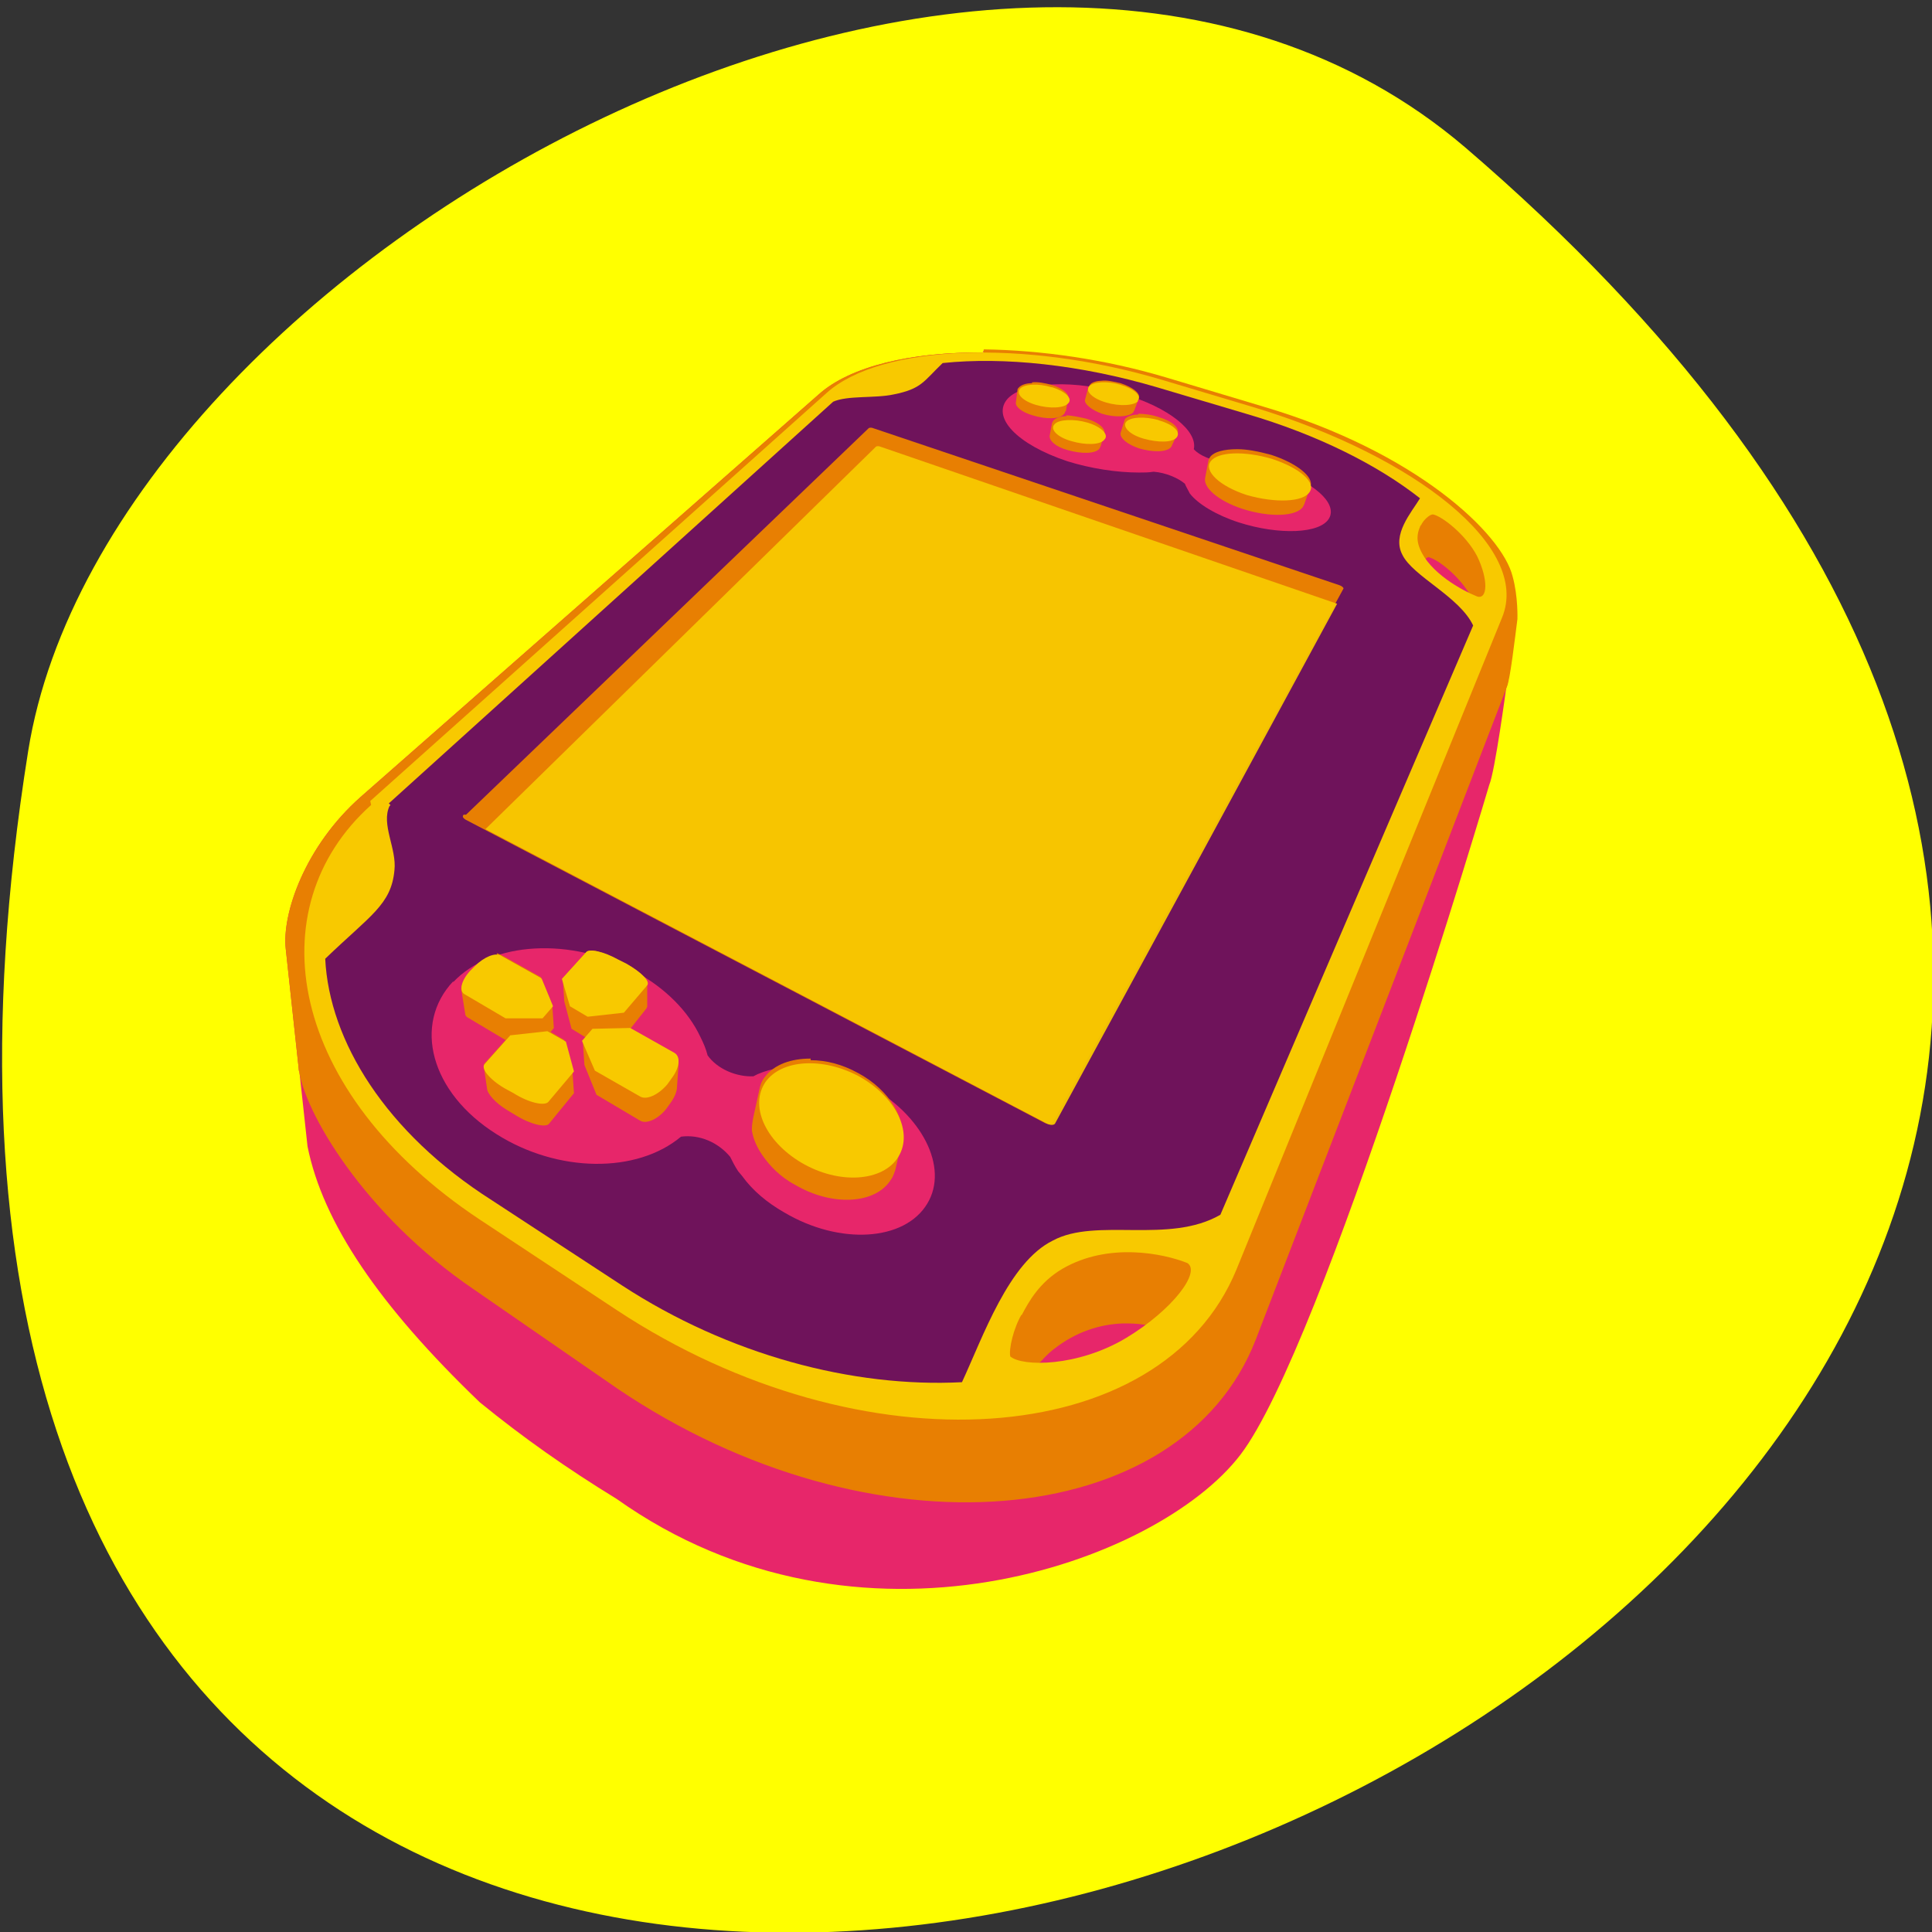 <svg xmlns="http://www.w3.org/2000/svg" viewBox="0 0 24 24"><rect x="0" y="0" width="24" height="24" fill="#333333" stroke="none"/><path d="m 18.2 1.83 c 21.1 18.1 -22.31 35.44 -17.85 7.5 c 0.98 -6.13 12.15 -12.36 17.85 -7.5" style="fill:#ff0"/><path d="m 12.22 4.38 c -0.9 -0.01 -1.66 0.17 -2.05 0.52 l -5.69 5 c -0.69 0.61 -0.98 1.45 -0.93 1.89 l 0.16 1.48 c 0 0.02 0 0.03 0.01 0.05 l 0.1 0.92 c 0.19 0.95 0.89 1.98 2.14 3.18 c 0.54 0.44 1.08 0.82 1.7 1.2 c 3 2.13 6.72 0.8 7.75 -0.55 c 1.03 -1.35 3.09 -8.32 3.09 -8.32 c 0.07 -0.16 0.21 -1.2 0.21 -1.2 c 0.04 -0.09 0.1 -0.61 0.13 -0.84 c 0 0 0.01 -0.28 -0.06 -0.53 c -0.13 -0.53 -1.2 -1.55 -3.1 -2.11 l -1.2 -0.36 c -0.77 -0.23 -1.56 -0.34 -2.27 -0.35" style="fill:#e7266a"/><path d="m 12.22 4.38 c -0.9 -0.01 -1.66 0.17 -2.05 0.52 l -5.69 5 c -0.69 0.61 -0.98 1.45 -0.93 1.89 l 0.16 1.48 c 0.06 0.53 0.81 1.82 2.18 2.75 l 1.78 1.23 c 3.15 2.13 7 1.79 7.93 -0.61 l 3.12 -8.11 c 0.04 -0.09 0.1 -0.61 0.13 -0.84 c 0 0 0.01 -0.28 -0.06 -0.53 c -0.13 -0.53 -1.2 -1.55 -3.1 -2.11 l -1.2 -0.36 c -0.77 -0.23 -1.56 -0.34 -2.27 -0.35 m 5.52 2.58 c 0.11 0.02 0.39 0.23 0.54 0.5 c -0.19 -0.09 -0.45 -0.26 -0.59 -0.47 c 0.02 -0.01 0.04 -0.02 0.05 -0.03 m -3.74 9.52 c 0.1 0 0.2 0.01 0.29 0.03 c -0.08 0.06 -0.18 0.13 -0.27 0.19 c -0.4 0.24 -0.84 0.32 -1.14 0.31 c 0.06 -0.07 0.13 -0.15 0.21 -0.21 c 0.28 -0.22 0.58 -0.31 0.86 -0.32 c 0.02 0 0.04 0 0.06 0" style="fill:#e87f02"/><path d="m 4.61 10 c -1.43 1.28 -1.03 3.57 1.35 5.15 c 0 0 1.71 1.13 1.71 1.13 c 3.04 2 6.76 1.75 7.69 -0.51 c 0 0 3.3 -8.1 3.3 -8.1 c 0.36 -0.88 -1.09 -2 -3.05 -2.6 c 0 0 -1.17 -0.35 -1.17 -0.35 c -1.71 -0.51 -3.5 -0.44 -4.17 0.16 c 0 0 -5.67 5.07 -5.67 5.07 m 8.09 6.39 c 0.09 -0.17 0.22 -0.41 0.51 -0.58 c 0.57 -0.33 1.25 -0.19 1.55 -0.07 c 0.17 0.11 -0.18 0.58 -0.76 0.93 c -0.6 0.36 -1.29 0.36 -1.44 0.23 c -0.02 -0.09 0.04 -0.35 0.14 -0.52 m 4.96 -9.8 c 0.03 -0.07 0.11 -0.14 0.15 -0.14 c 0.11 0.02 0.41 0.25 0.55 0.52 c 0.14 0.29 0.13 0.54 0 0.5 c -0.2 -0.08 -0.59 -0.3 -0.71 -0.59 c -0.06 -0.14 -0.02 -0.23 0.01 -0.3" style="fill:#f8c900"/><path d="m 4.85 10 c 0 0 0 0.01 -0.01 0.01 c -0.11 0.23 0.09 0.53 0.06 0.8 c -0.04 0.43 -0.3 0.56 -0.86 1.1 c 0.05 1.02 0.75 2.16 2.07 3 c 0 0 1.62 1.06 1.62 1.06 c 1.32 0.86 2.86 1.27 4.22 1.2 c 0.26 -0.56 0.58 -1.49 1.13 -1.76 c 0.54 -0.29 1.44 0.05 2.08 -0.32 c 0 0 3.14 -7.32 3.14 -7.32 c -0.17 -0.36 -0.75 -0.61 -0.88 -0.88 c -0.13 -0.25 0.11 -0.52 0.22 -0.7 c -0.52 -0.41 -1.27 -0.79 -2.16 -1.05 c 0 0 -1.11 -0.33 -1.11 -0.33 c -0.95 -0.28 -1.9 -0.38 -2.66 -0.3 c -0.24 0.23 -0.26 0.32 -0.61 0.39 c -0.23 0.05 -0.57 0.01 -0.75 0.09 c 0 0 -5.52 4.99 -5.52 4.99" style="fill:#6f135b"/><path d="m 12.52 4.95 c 0.2 -0.21 0.84 -0.24 1.45 -0.05 c 0.54 0.16 0.91 0.45 0.86 0.68 c 0.07 0.08 0.22 0.14 0.38 0.16 c 0.04 0 0.09 0 0.13 0 c 0 0 0.05 0 0.05 0 c 0.14 0.02 0.29 0.05 0.44 0.09 c 0.48 0.15 0.79 0.42 0.68 0.61 c -0.11 0.19 -0.62 0.21 -1.12 0.05 c -0.28 -0.09 -0.51 -0.23 -0.61 -0.36 c 0 0 -0.01 -0.02 -0.01 -0.02 c -0.02 -0.04 -0.04 -0.07 -0.05 -0.1 c -0.08 -0.07 -0.24 -0.14 -0.39 -0.15 c -0.06 0.01 -0.12 0.01 -0.18 0.01 c -0.28 0 -0.6 -0.05 -0.89 -0.14 c -0.63 -0.21 -0.95 -0.55 -0.74 -0.78 m -6.89 7.24 c -0.5 0.53 -0.29 1.38 0.54 1.9 c 0.76 0.48 1.74 0.49 2.29 0.03 c 0.23 -0.03 0.46 0.07 0.61 0.25 c 0.03 0.06 0.06 0.12 0.1 0.18 c 0 0 0.05 0.06 0.05 0.06 c 0.13 0.18 0.31 0.33 0.52 0.45 c 0.69 0.41 1.5 0.36 1.78 -0.11 c 0.27 -0.45 -0.07 -1.11 -0.74 -1.47 c -0.37 -0.2 -0.79 -0.28 -1.13 -0.21 c 0 0 -0.04 0.01 -0.04 0.01 c -0.09 0.02 -0.18 0.05 -0.25 0.09 c -0.21 0.01 -0.45 -0.09 -0.57 -0.26 c -0.02 -0.08 -0.05 -0.15 -0.09 -0.23 c -0.15 -0.32 -0.44 -0.61 -0.81 -0.81 c -0.79 -0.43 -1.78 -0.38 -2.26 0.13" style="fill:#e7266a"/><g style="fill:#e87f02"><path d="m 5.79 10.12 c 0 0 5 -4.8 5 -4.8 c 0.01 -0.01 0.04 -0.01 0.06 0 c 0 0 5.79 1.95 5.79 1.95 c 0.03 0.01 0.05 0.03 0.05 0.04 c 0 0 -3.61 6.63 -3.61 6.63 c -0.02 0.03 -0.06 0.03 -0.1 0.01 c 0 0 -7.2 -3.77 -7.2 -3.77 c -0.03 -0.02 -0.04 -0.04 -0.02 -0.06"/><path d="m 7.33 11.81 c -0.03 0 -0.04 0.01 -0.05 0.02 l -0.29 0.32 l 0.02 0.29 l 0.09 0.34 l 0.18 0.11 l -0.04 0.05 l 0.02 0.29 l 0.15 0.37 l 0.54 0.32 c 0.08 0.05 0.23 -0.02 0.33 -0.15 l 0.05 -0.07 c 0.05 -0.07 0.08 -0.14 0.08 -0.2 l 0.02 -0.28 c 0 -0.06 -0.01 -0.11 -0.05 -0.13 l -0.55 -0.31 l 0.19 -0.24 c 0.01 -0.01 0.02 -0.03 0.02 -0.04 v -0.29 c 0 -0.05 -0.11 -0.16 -0.27 -0.24 l -0.1 -0.05 c -0.13 -0.07 -0.27 -0.12 -0.34 -0.11 m -1.15 0.06 c -0.08 0 -0.19 0.05 -0.28 0.14 l -0.06 0.06 c -0.08 0.08 -0.11 0.16 -0.11 0.22 l 0.05 0.31 c 0 0.01 0.01 0.03 0.03 0.04 l 0.47 0.28 l -0.26 0.29 c -0.01 0.01 -0.01 0.02 -0.01 0.04 c 0 0 0.04 0.27 0.04 0.27 c 0 0.06 0.1 0.18 0.25 0.27 l 0.1 0.06 c 0.19 0.12 0.38 0.16 0.42 0.11 l 0.31 -0.38 l -0.02 -0.29 l -0.1 -0.37 l -0.17 -0.1 l 0.04 -0.05 l -0.02 -0.29 l -0.14 -0.34 l -0.5 -0.28 c -0.02 -0.01 -0.03 -0.01 -0.05 -0.02 m 7.52 -7.11 c -0.07 0 -0.13 0.02 -0.15 0.05 c -0.01 0.01 -0.01 0.02 -0.02 0.03 l -0.04 0.15 c -0.02 0.05 0.07 0.13 0.21 0.18 c 0.16 0.05 0.34 0.04 0.39 -0.02 c 0 -0.01 0.01 -0.02 0.01 -0.02 l 0.06 -0.16 c 0.01 -0.06 -0.08 -0.13 -0.23 -0.18 c -0.09 -0.02 -0.17 -0.04 -0.24 -0.03 m -0.86 0.03 c -0.07 0 -0.13 0.02 -0.16 0.05 c -0.01 0.01 -0.02 0.02 -0.02 0.03 l -0.02 0.16 c -0.01 0.05 0.07 0.12 0.21 0.16 c 0.16 0.05 0.34 0.05 0.39 -0.02 c 0 0 0.01 -0.01 0.01 -0.02 c 0 -0.01 0 -0.01 0.01 -0.01 l 0.03 -0.16 c 0.02 -0.05 -0.07 -0.13 -0.21 -0.17 c -0.08 -0.02 -0.17 -0.04 -0.24 -0.03 m 1.32 0.4 c -0.07 0 -0.13 0.02 -0.16 0.05 c 0 0 -0.01 0.01 -0.01 0.02 l -0.05 0.16 c -0.01 0.06 0.08 0.14 0.23 0.19 c 0.17 0.05 0.35 0.05 0.4 -0.02 l 0.08 -0.17 c 0 0 0 0 0 0 c 0.02 -0.07 -0.07 -0.15 -0.24 -0.2 c -0.09 -0.03 -0.18 -0.04 -0.25 -0.04 m -0.89 0.03 c -0.07 0 -0.13 0.02 -0.16 0.05 c -0.01 0.01 -0.01 0.02 -0.02 0.03 l -0.03 0.16 c -0.01 0.06 0.07 0.14 0.22 0.18 c 0.17 0.05 0.35 0.05 0.4 -0.02 c 0 -0.01 0.01 -0.02 0.01 -0.02 l 0.05 -0.16 c 0 0 0 0 0 -0.01 c 0.01 -0.06 -0.08 -0.14 -0.23 -0.18 c -0.09 -0.02 -0.18 -0.04 -0.25 -0.04 m 2.13 0.42 c -0.16 0 -0.29 0.03 -0.34 0.1 c -0.01 0.02 -0.02 0.04 -0.02 0.05 l -0.04 0.21 c -0.02 0.12 0.16 0.28 0.46 0.38 c 0.34 0.11 0.68 0.1 0.76 -0.03 c 0 0 0 -0.01 0.01 -0.02 l 0.08 -0.23 c 0.04 -0.12 -0.18 -0.29 -0.49 -0.39 c -0.15 -0.04 -0.29 -0.07 -0.42 -0.07 m -5.3 7.57 c -0.24 0 -0.45 0.07 -0.57 0.23 c -0.04 0.05 -0.06 0.11 -0.07 0.17 l -0.07 0.32 c 0 0.01 -0.02 0.07 -0.02 0.17 c 0.01 0.07 0.04 0.18 0.13 0.31 c 0.09 0.13 0.22 0.27 0.41 0.37 c 0.46 0.27 1 0.24 1.19 -0.07 c 0.03 -0.04 0.04 -0.09 0.05 -0.11 l 0.08 -0.34 c 0.07 -0.29 -0.15 -0.66 -0.54 -0.87 c -0.2 -0.11 -0.4 -0.16 -0.59 -0.16"/></g><g style="fill:#f8c900"><path d="m 6.98 12.16 c 0 0 0.1 0.34 0.1 0.34 c 0 0 0.22 0.13 0.22 0.13 c 0 0 0.45 -0.05 0.45 -0.05 c 0 0 0.29 -0.34 0.29 -0.34 c 0.04 -0.05 -0.07 -0.16 -0.26 -0.27 c 0 0 -0.1 -0.05 -0.1 -0.05 c -0.18 -0.1 -0.36 -0.14 -0.4 -0.09 c 0 0 -0.29 0.32 -0.29 0.32 m -0.64 0.71 c 0 0 0.45 -0.05 0.45 -0.05 c 0 0 0.23 0.13 0.23 0.13 c 0 0 0.1 0.37 0.1 0.37 c 0 0 -0.32 0.38 -0.32 0.38 c -0.05 0.05 -0.24 0.01 -0.43 -0.11 c 0 0 -0.11 -0.06 -0.11 -0.06 c -0.19 -0.11 -0.3 -0.25 -0.25 -0.3 c 0 0 0.32 -0.36 0.32 -0.36 m 1.48 -0.09 c 0 0 -0.46 0.01 -0.46 0.01 c 0 0 -0.13 0.15 -0.13 0.15 c 0 0 0.16 0.37 0.16 0.37 c 0 0 0.56 0.32 0.56 0.32 c 0.08 0.05 0.23 -0.02 0.34 -0.15 c 0 0 0.05 -0.07 0.05 -0.07 c 0.1 -0.13 0.12 -0.27 0.04 -0.32 c 0 0 -0.55 -0.31 -0.55 -0.31 m -1.1 -0.61 c 0 0 0.14 0.34 0.14 0.34 c 0 0 -0.13 0.15 -0.13 0.15 c 0 0 -0.46 0 -0.46 0 c 0 0 -0.51 -0.3 -0.51 -0.3 c -0.07 -0.04 -0.04 -0.17 0.07 -0.29 c 0 0 0.06 -0.06 0.06 -0.06 c 0.11 -0.11 0.25 -0.17 0.32 -0.13 c 0 0 0.5 0.28 0.5 0.28 m 6.35 -7.34 c 0.16 0.05 0.26 0.14 0.2 0.2 c -0.05 0.06 -0.23 0.07 -0.4 0.02 c -0.17 -0.05 -0.25 -0.14 -0.2 -0.2 c 0.05 -0.06 0.23 -0.07 0.39 -0.02 m 1.33 0.41 c 0.18 0.05 0.28 0.14 0.23 0.21 c -0.05 0.07 -0.23 0.07 -0.41 0.02 c -0.18 -0.05 -0.27 -0.15 -0.22 -0.21 c 0.05 -0.06 0.23 -0.07 0.41 -0.02 m -0.26 -0.24 c -0.05 0.06 -0.23 0.07 -0.4 0.02 c -0.17 -0.05 -0.26 -0.14 -0.21 -0.2 c 0.05 -0.06 0.23 -0.07 0.39 -0.02 c 0.17 0.05 0.27 0.14 0.21 0.2 m -0.41 0.48 c -0.05 0.07 -0.24 0.07 -0.41 0.02 c -0.18 -0.05 -0.27 -0.15 -0.21 -0.21 c 0.05 -0.06 0.24 -0.07 0.41 -0.02 c 0.17 0.05 0.27 0.15 0.21 0.21 m 2.08 0.24 c 0.34 0.11 0.55 0.29 0.47 0.41 c -0.08 0.13 -0.43 0.14 -0.78 0.04 c -0.34 -0.11 -0.54 -0.3 -0.45 -0.42 c 0.09 -0.12 0.42 -0.13 0.76 -0.03 m -5.13 7.67 c 0.45 0.25 0.68 0.69 0.49 1 c -0.19 0.31 -0.74 0.35 -1.21 0.07 c -0.45 -0.27 -0.64 -0.71 -0.44 -1 c 0.2 -0.28 0.71 -0.31 1.16 -0.07"/><path d="m 10.88 5.55 c 0.01 -0.01 0.04 -0.01 0.06 0 l 5.67 1.95 c -1.18 2.18 -2.32 4.28 -3.5 6.45 c -0.01 0.03 -0.06 0.03 -0.1 0.01 c -2.36 -1.24 -4.62 -2.42 -6.98 -3.66" style="fill-opacity:0.95"/></g></svg>